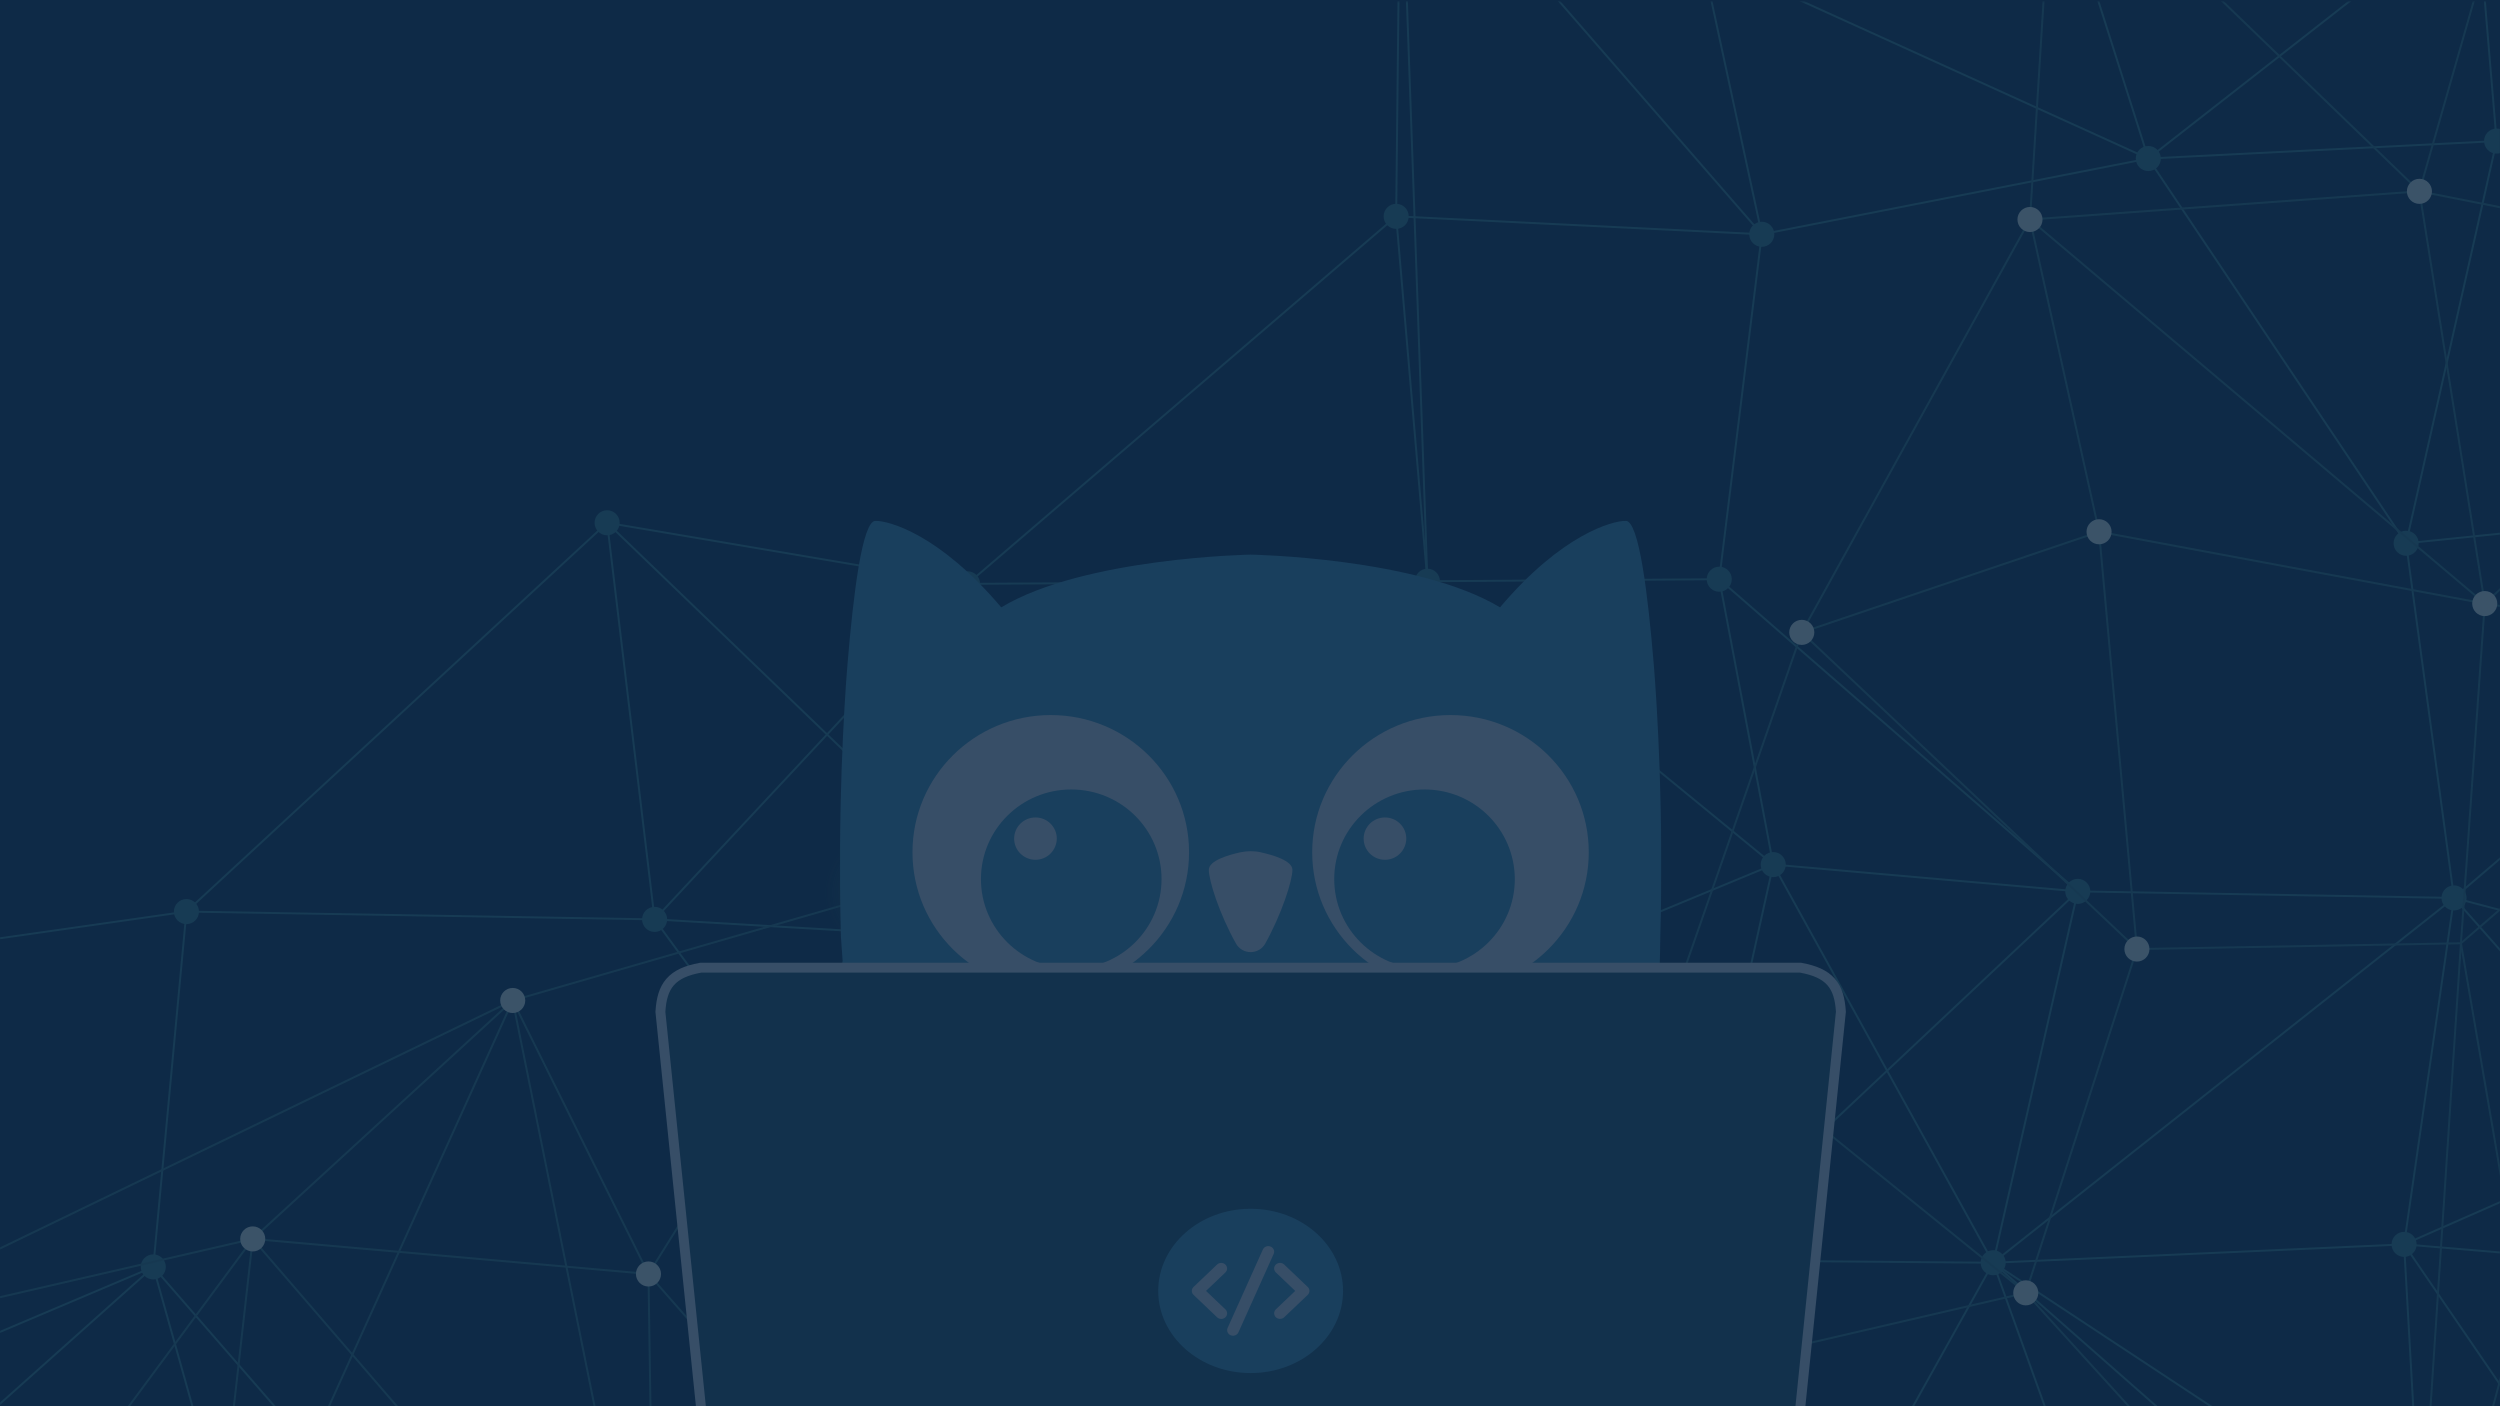 <svg width="1920" height="1080" viewBox="0 0 1920 1080" fill="none" xmlns="http://www.w3.org/2000/svg">
<rect x="0" y="0" width="1920" height="1080" fill="#808080" stroke="none"/>
<g clip-path="url(#clip0_1008_400)">
<rect width="1920" height="1080" fill="#0E2A47"/>
<g opacity="0.35">
<mask id="mask0_1008_400" style="mask-type:luminance" maskUnits="userSpaceOnUse" x="0" y="1" width="1920" height="1079">
<path d="M1920 1.24H0V1080H1920V1.24Z" fill="white"/>
</mask>
<g mask="url(#mask0_1008_400)">
<path d="M-138.182 740.325L143.181 700.103" stroke="#275B6C" stroke-width="1.5"/>
<path d="M-120.062 1073.8L117.723 972.991" stroke="#275B6C" stroke-width="1.5"/>
<path d="M-191.293 1248.77L117.723 972.991" stroke="#275B6C" stroke-width="1.5"/>
<path d="M143.181 700.103L117.723 972.991" stroke="#275B6C" stroke-width="1.5"/>
<path d="M216.531 1324.78L117.723 972.991" stroke="#275B6C" stroke-width="1.5"/>
<path d="M466.274 401.498L743.092 448.386" stroke="#275B6C" stroke-width="1.5"/>
<path d="M466.274 401.498L502.746 706.094" stroke="#275B6C" stroke-width="1.5"/>
<path d="M466.274 401.498L143.181 700.103" stroke="#275B6C" stroke-width="1.5"/>
<path d="M466.274 401.498L800.786 723.508" stroke="#275B6C" stroke-width="1.5"/>
<path d="M502.747 706.094L800.786 723.508" stroke="#275B6C" stroke-width="1.5"/>
<path d="M502.747 706.094L743.092 448.386" stroke="#275B6C" stroke-width="1.5"/>
<path d="M502.746 706.094L143.181 700.103" stroke="#275B6C" stroke-width="1.5"/>
<path d="M502.747 706.094L778.005 1082.31" stroke="#275B6C" stroke-width="1.5"/>
<path d="M435.655 1338.42L117.723 972.991" stroke="#275B6C" stroke-width="1.5"/>
<path d="M743.092 448.386L800.786 723.508" stroke="#275B6C" stroke-width="1.5"/>
<path d="M743.092 448.386L1096.26 446.382" stroke="#275B6C" stroke-width="1.5"/>
<path d="M743.092 448.386L1072.25 166.155" stroke="#275B6C" stroke-width="1.5"/>
<path d="M800.786 723.508L1090.49 776.502" stroke="#275B6C" stroke-width="1.5"/>
<path d="M778.005 1082.31L1006.28 1062.07" stroke="#275B6C" stroke-width="1.5"/>
<path d="M778.005 1082.31L800.786 723.508" stroke="#275B6C" stroke-width="1.5"/>
<path d="M704.983 1273.73L1006.28 1062.07" stroke="#275B6C" stroke-width="1.5"/>
<path d="M704.983 1273.73L800.786 723.508" stroke="#275B6C" stroke-width="1.5"/>
<path d="M1075.54 -139.192L1072.25 166.155" stroke="#275B6C" stroke-width="1.5"/>
<path d="M1075.54 -139.192L1353.06 179.928" stroke="#275B6C" stroke-width="1.5"/>
<path d="M1075.54 -139.192L1096.26 446.382" stroke="#275B6C" stroke-width="1.5"/>
<path d="M1075.54 -139.192L1649.9 121.752" stroke="#275B6C" stroke-width="1.5"/>
<path d="M1072.25 166.155L1353.06 179.928" stroke="#275B6C" stroke-width="1.5"/>
<path d="M1072.25 166.155L1096.26 446.382" stroke="#275B6C" stroke-width="1.5"/>
<path d="M1096.26 446.382L1320.38 444.841" stroke="#275B6C" stroke-width="1.5"/>
<path d="M1090.49 776.502L1294.55 967.867" stroke="#275B6C" stroke-width="1.5"/>
<path d="M1090.49 776.502L1361.84 664.003" stroke="#275B6C" stroke-width="1.5"/>
<path d="M1006.28 1062.07L1090.49 776.502" stroke="#275B6C" stroke-width="1.5"/>
<path d="M1006.28 1062.07L1023.92 1360.59" stroke="#275B6C" stroke-width="1.5"/>
<path d="M1006.28 1062.07L1294.55 967.867" stroke="#275B6C" stroke-width="1.5"/>
<path d="M1280.77 -155.296L1353.06 179.928" stroke="#275B6C" stroke-width="1.5"/>
<path d="M1353.06 179.928L1320.38 444.841" stroke="#275B6C" stroke-width="1.5"/>
<path d="M1320.38 444.841L1361.84 664.003" stroke="#275B6C" stroke-width="1.5"/>
<path d="M1361.84 664.003L1595.73 684.577" stroke="#275B6C" stroke-width="1.5"/>
<path d="M1361.84 664.003L1294.55 967.867" stroke="#275B6C" stroke-width="1.5"/>
<path d="M1361.84 664.003L1096.26 446.382" stroke="#275B6C" stroke-width="1.5"/>
<path d="M1294.55 967.867L1530.76 969.774" stroke="#275B6C" stroke-width="1.5"/>
<path d="M1294.55 967.867L1305.84 1372.81" stroke="#275B6C" stroke-width="1.5"/>
<path d="M1294.55 967.867L1595.73 684.577" stroke="#275B6C" stroke-width="1.5"/>
<path d="M1305.84 1372.81L1006.28 1062.07" stroke="#275B6C" stroke-width="1.5"/>
<path d="M1305.84 1372.81L1530.76 969.774" stroke="#275B6C" stroke-width="1.5"/>
<path d="M1553.58 -181.899L1649.9 121.753" stroke="#275B6C" stroke-width="1.5"/>
<path d="M1649.9 121.752L1917.4 108.345" stroke="#275B6C" stroke-width="1.5"/>
<path d="M1649.9 121.752L1353.06 179.928" stroke="#275B6C" stroke-width="1.5"/>
<path d="M1649.9 121.752L1901.98 -75.256" stroke="#275B6C" stroke-width="1.5"/>
<path d="M1649.9 121.752L1847.9 417.217" stroke="#275B6C" stroke-width="1.5"/>
<path d="M1595.73 684.577L1884.7 689.604" stroke="#275B6C" stroke-width="1.5"/>
<path d="M1595.73 684.577L1530.76 969.774" stroke="#275B6C" stroke-width="1.5"/>
<path d="M1595.73 684.577L1320.38 444.841" stroke="#275B6C" stroke-width="1.5"/>
<path d="M1530.76 969.774L1628.18 1240.91" stroke="#275B6C" stroke-width="1.5"/>
<path d="M1530.76 969.774L1846.34 955.673" stroke="#275B6C" stroke-width="1.5"/>
<path d="M1530.76 969.774L1361.84 664.003" stroke="#275B6C" stroke-width="1.5"/>
<path d="M1530.76 969.774L1863.65 1262.7" stroke="#275B6C" stroke-width="1.5"/>
<path d="M1901.98 -75.256L1917.4 108.345" stroke="#275B6C" stroke-width="1.5"/>
<path d="M1917.4 108.345L2112.68 171.741" stroke="#275B6C" stroke-width="1.5"/>
<path d="M1847.9 417.217L1884.7 689.604" stroke="#275B6C" stroke-width="1.5"/>
<path d="M1847.9 417.217L1917.4 108.345" stroke="#275B6C" stroke-width="1.5"/>
<path d="M1884.7 689.604L1846.34 955.673" stroke="#275B6C" stroke-width="1.5"/>
<path d="M1884.7 689.604L2239.43 782.763" stroke="#275B6C" stroke-width="1.5"/>
<path d="M1884.7 689.604L2141.76 980.6" stroke="#275B6C" stroke-width="1.5"/>
<path d="M1884.7 689.604L1530.76 969.774" stroke="#275B6C" stroke-width="1.5"/>
<path d="M1846.34 955.673L2141.76 980.6" stroke="#275B6C" stroke-width="1.5"/>
<path d="M1846.34 955.673L1863.65 1262.7" stroke="#275B6C" stroke-width="1.5"/>
<path d="M1863.65 1262.7L2141.76 980.6" stroke="#275B6C" stroke-width="1.5"/>
<path d="M2136.27 -181.899L1917.4 108.345" stroke="#275B6C" stroke-width="1.5"/>
<path d="M2112.68 171.741L1901.98 -75.256" stroke="#275B6C" stroke-width="1.5"/>
<path d="M2251.87 375.897L1847.9 417.217" stroke="#275B6C" stroke-width="1.5"/>
<path d="M2251.87 375.897L1917.4 108.345" stroke="#275B6C" stroke-width="1.5"/>
<path d="M2251.87 375.897L1884.7 689.604" stroke="#275B6C" stroke-width="1.5"/>
<path d="M2239.43 782.763L1846.34 955.673" stroke="#275B6C" stroke-width="1.5"/>
<path d="M2141.76 980.6L1628.18 1240.91" stroke="#275B6C" stroke-width="1.5"/>
<path d="M2123.26 1360.44L1846.34 955.673" stroke="#275B6C" stroke-width="1.5"/>
<path d="M2123.26 1360.44L1530.76 969.774" stroke="#275B6C" stroke-width="1.5"/>
<path d="M143.181 709.735C148.498 709.735 152.809 705.423 152.809 700.103C152.809 694.784 148.498 690.471 143.181 690.471C137.863 690.471 133.552 694.784 133.552 700.103C133.552 705.423 137.863 709.735 143.181 709.735Z" fill="#275B6C"/>
<path d="M117.723 982.623C123.041 982.623 127.352 978.31 127.352 972.991C127.352 967.671 123.041 963.359 117.723 963.359C112.406 963.359 108.095 967.671 108.095 972.991C108.095 978.31 112.406 982.623 117.723 982.623Z" fill="#275B6C"/>
<path d="M466.274 411.13C471.591 411.13 475.902 406.818 475.902 401.498C475.902 396.179 471.591 391.866 466.274 391.866C460.956 391.866 456.645 396.179 456.645 401.498C456.645 406.818 460.956 411.13 466.274 411.13Z" fill="#275B6C"/>
<path d="M502.747 715.726C508.064 715.726 512.375 711.414 512.375 706.094C512.375 700.775 508.064 696.462 502.747 696.462C497.429 696.462 493.118 700.775 493.118 706.094C493.118 711.414 497.429 715.726 502.747 715.726Z" fill="#275B6C"/>
<path d="M743.092 458.018C748.41 458.018 752.721 453.705 752.721 448.386C752.721 443.066 748.41 438.754 743.092 438.754C737.775 438.754 733.464 443.066 733.464 448.386C733.464 453.705 737.775 458.018 743.092 458.018Z" fill="#275B6C"/>
<path d="M800.786 733.14C806.104 733.14 810.414 728.828 810.414 723.508C810.414 718.189 806.104 713.876 800.786 713.876C795.468 713.876 791.157 718.189 791.157 723.508C791.157 728.828 795.468 733.14 800.786 733.14Z" fill="#275B6C"/>
<path d="M778.005 1091.94C783.323 1091.94 787.634 1087.63 787.634 1082.31C787.634 1076.99 783.323 1072.68 778.005 1072.68C772.688 1072.68 768.377 1076.99 768.377 1082.31C768.377 1087.63 772.688 1091.94 778.005 1091.94Z" fill="#275B6C"/>
<path d="M1072.25 175.787C1077.57 175.787 1081.88 171.474 1081.88 166.155C1081.88 160.835 1077.57 156.523 1072.25 156.523C1066.93 156.523 1062.62 160.835 1062.62 166.155C1062.62 171.474 1066.93 175.787 1072.25 175.787Z" fill="#275B6C"/>
<path d="M1096.26 456.014C1101.58 456.014 1105.89 451.702 1105.89 446.382C1105.89 441.063 1101.58 436.751 1096.26 436.751C1090.95 436.751 1086.64 441.063 1086.64 446.382C1086.64 451.702 1090.95 456.014 1096.26 456.014Z" fill="#275B6C"/>
<path d="M1090.49 786.134C1095.81 786.134 1100.12 781.822 1100.12 776.502C1100.12 771.183 1095.81 766.871 1090.49 766.871C1085.17 766.871 1080.86 771.183 1080.86 776.502C1080.86 781.822 1085.17 786.134 1090.49 786.134Z" fill="#275B6C"/>
<path d="M1006.28 1071.7C1011.59 1071.7 1015.91 1067.38 1015.91 1062.07C1015.91 1056.75 1011.59 1052.43 1006.28 1052.43C1000.96 1052.43 996.649 1056.75 996.649 1062.07C996.649 1067.38 1000.96 1071.7 1006.28 1071.7Z" fill="#275B6C"/>
<path d="M1353.06 189.56C1358.37 189.56 1362.68 185.248 1362.68 179.928C1362.68 174.609 1358.37 170.297 1353.06 170.297C1347.74 170.297 1343.43 174.609 1343.43 179.928C1343.43 185.248 1347.74 189.56 1353.06 189.56Z" fill="#275B6C"/>
<path d="M1320.38 454.473C1325.69 454.473 1330.01 450.161 1330.01 444.841C1330.01 439.522 1325.69 435.209 1320.38 435.209C1315.06 435.209 1310.75 439.522 1310.75 444.841C1310.75 450.161 1315.06 454.473 1320.38 454.473Z" fill="#275B6C"/>
<path d="M1361.84 673.635C1367.16 673.635 1371.47 669.322 1371.47 664.003C1371.47 658.684 1367.16 654.371 1361.84 654.371C1356.52 654.371 1352.21 658.684 1352.21 664.003C1352.21 669.322 1356.52 673.635 1361.84 673.635Z" fill="#275B6C"/>
<path d="M1294.55 977.499C1299.87 977.499 1304.18 973.186 1304.18 967.867C1304.18 962.547 1299.87 958.235 1294.55 958.235C1289.24 958.235 1284.93 962.547 1284.93 967.867C1284.93 973.186 1289.24 977.499 1294.55 977.499Z" fill="#275B6C"/>
<path d="M1649.9 131.384C1655.22 131.384 1659.53 127.072 1659.53 121.753C1659.53 116.433 1655.22 112.121 1649.9 112.121C1644.58 112.121 1640.27 116.433 1640.27 121.753C1640.27 127.072 1644.58 131.384 1649.9 131.384Z" fill="#275B6C"/>
<path d="M1595.73 694.208C1601.05 694.208 1605.36 689.896 1605.36 684.577C1605.36 679.257 1601.05 674.945 1595.73 674.945C1590.41 674.945 1586.1 679.257 1586.1 684.577C1586.1 689.896 1590.41 694.208 1595.73 694.208Z" fill="#275B6C"/>
<path d="M1530.76 979.406C1536.08 979.406 1540.39 975.093 1540.39 969.774C1540.39 964.454 1536.08 960.142 1530.76 960.142C1525.44 960.142 1521.13 964.454 1521.13 969.774C1521.13 975.093 1525.44 979.406 1530.76 979.406Z" fill="#275B6C"/>
<path d="M1917.4 117.977C1922.72 117.977 1927.03 113.665 1927.03 108.345C1927.03 103.026 1922.72 98.713 1917.4 98.713C1912.08 98.713 1907.77 103.026 1907.77 108.345C1907.77 113.665 1912.08 117.977 1917.4 117.977Z" fill="#275B6C"/>
<path d="M1847.9 426.849C1853.22 426.849 1857.53 422.537 1857.53 417.217C1857.53 411.898 1853.22 407.586 1847.9 407.586C1842.58 407.586 1838.27 411.898 1838.27 417.217C1838.27 422.537 1842.58 426.849 1847.9 426.849Z" fill="#275B6C"/>
<path d="M1884.7 699.236C1890.02 699.236 1894.33 694.924 1894.33 689.604C1894.33 684.285 1890.02 679.973 1884.7 679.973C1879.38 679.973 1875.07 684.285 1875.07 689.604C1875.07 694.924 1879.38 699.236 1884.7 699.236Z" fill="#275B6C"/>
<path d="M1846.34 965.305C1851.66 965.305 1855.97 960.992 1855.97 955.673C1855.97 950.353 1851.66 946.041 1846.34 946.041C1841.02 946.041 1836.71 950.353 1836.71 955.673C1836.71 960.992 1841.02 965.305 1846.34 965.305Z" fill="#275B6C"/>
<path d="M681.162 685.405L393.771 768.373" stroke="#245465" stroke-width="1.5"/>
<path d="M681.162 685.405L1010.26 723.027" stroke="#245465" stroke-width="1.5"/>
<path d="M-147.849 1030.32L194.096 951.493" stroke="#245465" stroke-width="1.5"/>
<path d="M-72.805 1312.09L194.096 951.493" stroke="#245465" stroke-width="1.5"/>
<path d="M194.096 951.493L393.771 768.373" stroke="#245465" stroke-width="1.5"/>
<path d="M194.096 951.493L498.029 978.423" stroke="#245465" stroke-width="1.5"/>
<path d="M155.486 1294.6L194.096 951.493" stroke="#245465" stroke-width="1.5"/>
<path d="M155.486 1294.6L-147.849 1030.32" stroke="#245465" stroke-width="1.5"/>
<path d="M393.771 768.373L498.028 978.423" stroke="#245465" stroke-width="1.5"/>
<path d="M393.771 768.373L503.016 1310.12" stroke="#245465" stroke-width="1.5"/>
<path d="M393.771 768.373L155.486 1294.6" stroke="#245465" stroke-width="1.5"/>
<path d="M393.771 768.373L-147.849 1030.32" stroke="#245465" stroke-width="1.5"/>
<path d="M498.028 978.423L503.016 1310.12" stroke="#245465" stroke-width="1.5"/>
<path d="M498.028 978.423L681.162 685.405" stroke="#245465" stroke-width="1.5"/>
<path d="M498.028 978.423L757.207 1273.66" stroke="#245465" stroke-width="1.5"/>
<path d="M503.016 1310.12L194.096 951.493" stroke="#245465" stroke-width="1.5"/>
<path d="M1010.26 723.027L1283.73 773.035" stroke="#245465" stroke-width="1.5"/>
<path d="M1010.26 723.027L1063.12 1000.38" stroke="#245465" stroke-width="1.5"/>
<path d="M1063.12 1000.38L1304.51 1051.18" stroke="#245465" stroke-width="1.5"/>
<path d="M1021.2 1265.37L1063.12 1000.38" stroke="#245465" stroke-width="1.5"/>
<path d="M1021.2 1265.37L1304.51 1051.18" stroke="#245465" stroke-width="1.5"/>
<path d="M1021.2 1265.37L1010.26 723.027" stroke="#245465" stroke-width="1.5"/>
<path d="M1383.77 485.661L1612.08 408.395" stroke="#245465" stroke-width="1.5"/>
<path d="M1383.77 485.661L1283.73 773.035" stroke="#245465" stroke-width="1.5"/>
<path d="M1383.77 485.661L1641.16 728.864" stroke="#245465" stroke-width="1.5"/>
<path d="M1283.73 773.035L1304.51 1051.18" stroke="#245465" stroke-width="1.5"/>
<path d="M1283.73 773.035L1063.12 1000.38" stroke="#245465" stroke-width="1.5"/>
<path d="M1283.73 773.035L1555.79 992.909" stroke="#245465" stroke-width="1.5"/>
<path d="M1304.51 1051.18L1555.79 992.909" stroke="#245465" stroke-width="1.5"/>
<path d="M1304.51 1051.18L1010.26 723.027" stroke="#245465" stroke-width="1.5"/>
<path d="M1577.21 -124.224L1559.03 168.582" stroke="#245465" stroke-width="1.5"/>
<path d="M1577.21 -124.224L1858.11 146.949" stroke="#245465" stroke-width="1.5"/>
<path d="M1559.03 168.582L1612.08 408.395" stroke="#245465" stroke-width="1.5"/>
<path d="M1559.03 168.582L1858.11 146.949" stroke="#245465" stroke-width="1.5"/>
<path d="M1559.03 168.582L1383.77 485.661" stroke="#245465" stroke-width="1.5"/>
<path d="M1559.03 168.582L1908.29 463.546" stroke="#245465" stroke-width="1.5"/>
<path d="M1641.16 728.864L1890 724.433" stroke="#245465" stroke-width="1.5"/>
<path d="M1641.16 728.864L1555.79 992.909" stroke="#245465" stroke-width="1.5"/>
<path d="M1641.16 728.864L1612.08 408.395" stroke="#245465" stroke-width="1.5"/>
<path d="M1955.41 -193.881L1858.11 146.949" stroke="#245465" stroke-width="1.5"/>
<path d="M1858.11 146.949L1908.29 463.546" stroke="#245465" stroke-width="1.5"/>
<path d="M1858.11 146.949L2180.93 210.5" stroke="#245465" stroke-width="1.5"/>
<path d="M1908.29 463.546L2148.87 500.648" stroke="#245465" stroke-width="1.5"/>
<path d="M1908.29 463.546L1890 724.433" stroke="#245465" stroke-width="1.5"/>
<path d="M1908.29 463.546L1612.08 408.395" stroke="#245465" stroke-width="1.5"/>
<path d="M1890 724.433L1936.83 997.321" stroke="#245465" stroke-width="1.5"/>
<path d="M1890 724.433L2148.87 500.648" stroke="#245465" stroke-width="1.5"/>
<path d="M1851.06 1317.96L1936.83 997.321" stroke="#245465" stroke-width="1.5"/>
<path d="M1851.06 1317.96L1555.79 992.909" stroke="#245465" stroke-width="1.5"/>
<path d="M1851.06 1317.96L2241.74 957.541" stroke="#245465" stroke-width="1.5"/>
<path d="M1851.06 1317.96L1890 724.433" stroke="#245465" stroke-width="1.5"/>
<path d="M2180.93 210.5L1908.29 463.546" stroke="#245465" stroke-width="1.5"/>
<path d="M681.162 733.564C707.75 733.564 729.304 712.002 729.304 685.405C729.304 658.807 707.75 637.246 681.162 637.246C654.574 637.246 633.02 658.807 633.02 685.405C633.02 712.002 654.574 733.564 681.162 733.564Z" fill="url(#paint0_radial_1008_400)"/>
<path d="M194.096 961.125C199.414 961.125 203.725 956.812 203.725 951.493C203.725 946.173 199.414 941.861 194.096 941.861C188.779 941.861 184.468 946.173 184.468 951.493C184.468 956.812 188.779 961.125 194.096 961.125Z" fill="#8EA0A7"/>
<path d="M393.771 778.005C399.089 778.005 403.4 773.693 403.4 768.373C403.4 763.054 399.089 758.741 393.771 758.741C388.454 758.741 384.143 763.054 384.143 768.373C384.143 773.693 388.454 778.005 393.771 778.005Z" fill="#8EA0A7"/>
<path d="M498.029 988.055C503.346 988.055 507.657 983.743 507.657 978.423C507.657 973.104 503.346 968.791 498.029 968.791C492.711 968.791 488.4 973.104 488.4 978.423C488.4 983.743 492.711 988.055 498.029 988.055Z" fill="#8EA0A7"/>
<path d="M1010.26 732.659C1015.58 732.659 1019.89 728.346 1019.89 723.027C1019.89 717.707 1015.58 713.395 1010.26 713.395C1004.95 713.395 1000.63 717.707 1000.63 723.027C1000.63 728.346 1004.95 732.659 1010.26 732.659Z" fill="#8EA0A7"/>
<path d="M1063.12 1010.02C1068.44 1010.02 1072.75 1005.7 1072.75 1000.38C1072.75 995.064 1068.44 990.752 1063.12 990.752C1057.81 990.752 1053.5 995.064 1053.5 1000.38C1053.5 1005.7 1057.81 1010.02 1063.12 1010.02Z" fill="#8EA0A7"/>
<path d="M1383.77 495.293C1389.09 495.293 1393.4 490.98 1393.4 485.661C1393.4 480.341 1389.09 476.029 1383.77 476.029C1378.45 476.029 1374.14 480.341 1374.14 485.661C1374.14 490.98 1378.45 495.293 1383.77 495.293Z" fill="#8EA0A7"/>
<path d="M1283.73 782.667C1289.05 782.667 1293.36 778.354 1293.36 773.035C1293.36 767.715 1289.05 763.403 1283.73 763.403C1278.41 763.403 1274.1 767.715 1274.1 773.035C1274.1 778.354 1278.41 782.667 1283.73 782.667Z" fill="#8EA0A7"/>
<path d="M1304.51 1060.81C1309.83 1060.81 1314.14 1056.5 1314.14 1051.18C1314.14 1045.86 1309.83 1041.55 1304.51 1041.55C1299.19 1041.55 1294.88 1045.86 1294.88 1051.18C1294.88 1056.5 1299.19 1060.81 1304.51 1060.81Z" fill="#8EA0A7"/>
<path d="M1559.03 178.214C1564.35 178.214 1568.66 173.902 1568.66 168.582C1568.66 163.263 1564.35 158.95 1559.03 158.95C1553.71 158.95 1549.4 163.263 1549.4 168.582C1549.4 173.902 1553.71 178.214 1559.03 178.214Z" fill="#8EA0A7"/>
<path d="M1612.08 418.026C1617.4 418.026 1621.71 413.714 1621.71 408.395C1621.71 403.075 1617.4 398.763 1612.08 398.763C1606.76 398.763 1602.45 403.075 1602.45 408.395C1602.45 413.714 1606.76 418.026 1612.08 418.026Z" fill="#8EA0A7"/>
<path d="M1641.16 738.495C1646.48 738.495 1650.79 734.183 1650.79 728.863C1650.79 723.544 1646.48 719.232 1641.16 719.232C1635.84 719.232 1631.53 723.544 1631.53 728.863C1631.53 734.183 1635.84 738.495 1641.16 738.495Z" fill="#8EA0A7"/>
<path d="M1555.79 1002.54C1561.11 1002.54 1565.42 998.229 1565.42 992.909C1565.42 987.59 1561.11 983.278 1555.79 983.278C1550.48 983.278 1546.16 987.59 1546.16 992.909C1546.16 998.229 1550.48 1002.54 1555.79 1002.54Z" fill="#8EA0A7"/>
<path d="M1858.11 156.581C1863.43 156.581 1867.74 152.269 1867.74 146.949C1867.74 141.63 1863.43 137.317 1858.11 137.317C1852.79 137.317 1848.48 141.63 1848.48 146.949C1848.48 152.269 1852.79 156.581 1858.11 156.581Z" fill="#8EA0A7"/>
<path d="M1908.29 473.178C1913.61 473.178 1917.92 468.866 1917.92 463.546C1917.92 458.227 1913.61 453.914 1908.29 453.914C1902.97 453.914 1898.66 458.227 1898.66 463.546C1898.66 468.866 1902.97 473.178 1908.29 473.178Z" fill="#8EA0A7"/>
</g>
</g>
<mask id="mask1_1008_400" style="mask-type:luminance" maskUnits="userSpaceOnUse" x="645" y="400" width="631" height="726">
<path d="M1275.91 400H645.057V1125.49H1275.91V400Z" fill="white"/>
</mask>
<g mask="url(#mask1_1008_400)">
<path d="M1236.49 526.171H684.486V778.514H1236.49V526.171Z" fill="#374E67"/>
<path d="M672.385 399.998C662.214 399.998 655.346 456.36 650.855 510.364C648.345 540.38 643.06 626.105 645.834 719.562C651.155 790.624 653.946 869.383 673.442 935.053C713.73 1069.67 831.557 1106.5 873.958 1117.12C901.719 1123.33 929.682 1126.3 960.479 1125.24C994.108 1126.29 1018.58 1121.87 1047 1117.12C1089.27 1106.5 1207.1 1069.67 1247.52 935.053C1265.95 866.365 1274.36 791.628 1275.12 719.562C1277.9 625.973 1272.61 540.38 1270.1 510.364C1265.61 456.229 1258.74 399.998 1248.57 399.998C1238.4 399.998 1199.7 410.09 1152.01 466.453C1088.48 428.178 960.479 425.95 960.479 425.95C960.479 425.95 832.482 428.179 768.945 466.453C721.26 410.09 682.686 399.998 672.383 399.998H672.385ZM806.987 549.164C865.636 549.164 913.19 596.351 913.19 654.55C913.19 712.748 865.636 759.935 806.987 759.935C748.338 759.935 700.785 712.748 700.785 654.55C700.785 596.351 748.338 549.164 806.987 549.164ZM1113.97 549.164C1172.62 549.164 1220.17 596.351 1220.17 654.55C1220.17 712.748 1172.62 759.935 1113.97 759.935C1055.32 759.935 1007.77 712.748 1007.77 654.55C1007.77 596.351 1055.32 549.164 1113.97 549.164ZM960.413 653.716C962.988 653.7 965.564 653.961 968.14 654.55C977.65 656.648 992.577 660.974 992.577 668.053C992.577 676.311 984.389 701.869 971.707 724.677C969.462 728.74 965.103 731.23 960.479 731.23C955.856 731.23 951.497 728.74 949.252 724.677C936.439 701.869 928.38 676.311 928.38 668.053C928.38 660.975 943.174 656.648 952.685 654.55C955.261 654.026 957.837 653.732 960.413 653.716Z" fill="#193F5D"/>
<path d="M822.718 606.313C784.411 606.313 753.369 637.116 753.369 675.128C753.369 713.14 784.411 743.943 822.718 743.943C861.024 743.943 892.066 713.14 892.066 675.128C892.066 637.116 861.024 606.313 822.718 606.313ZM795.242 660.316C786.26 660.316 778.863 653.107 778.863 644.063C778.863 635.15 786.128 627.809 795.242 627.809C804.225 627.809 811.622 635.018 811.622 644.063C811.49 653.107 804.225 660.316 795.242 660.316Z" fill="#193F5D"/>
<path d="M1094.04 606.313C1055.73 606.313 1024.69 637.116 1024.69 675.128C1024.69 713.14 1055.73 743.943 1094.04 743.943C1132.34 743.943 1163.38 713.14 1163.38 675.128C1163.25 637.116 1132.34 606.313 1094.04 606.313ZM1063.66 660.316C1054.67 660.316 1047.28 653.107 1047.28 644.063C1047.28 635.15 1054.54 627.809 1063.66 627.809C1072.64 627.809 1080.03 635.018 1080.03 644.063C1079.9 653.107 1072.64 660.316 1063.66 660.316Z" fill="#193F5D"/>
</g>
<path d="M574.102 1231.75L956.679 1231.77V1231.8H960.486L1346.89 1231.77C1346.89 1231.77 1346.89 1231.77 1346.9 1231.77C1353.43 1231.8 1358.63 1230.23 1362.47 1226.14C1366.11 1222.27 1368 1216.65 1369.36 1209.94L1369.4 1209.76L1369.41 1209.57L1413.77 777.422L1413.81 777.104L1413.79 776.786C1413.18 767.495 1411.33 759.895 1406.31 754.158C1401.29 748.42 1393.68 745.192 1383.08 743.236L1382.74 743.173H1382.39H538.6H538.252L537.911 743.236C527.319 745.192 519.702 748.42 514.684 754.158C509.667 759.894 507.819 767.493 507.21 776.784L507.189 777.103L507.222 777.42L551.579 1209.55L551.598 1209.73L551.635 1209.91C552.993 1216.63 554.879 1222.24 558.518 1226.12C562.359 1230.21 567.562 1231.77 574.095 1231.75C574.097 1231.75 574.1 1231.75 574.102 1231.75Z" fill="#12314C" stroke="#374E67" stroke-width="7.596"/>
<path d="M960.486 1054.51C999.682 1054.51 1031.46 1026.27 1031.46 991.428C1031.46 956.587 999.682 928.342 960.486 928.342C921.29 928.342 889.515 956.587 889.515 991.428C889.515 1026.27 921.29 1054.51 960.486 1054.51Z" fill="#193F5D"/>
<path d="M942.808 1019.85L969.889 959.618C970.344 958.612 971.185 957.809 972.241 957.373C973.296 956.937 974.486 956.902 975.568 957.273C976.65 957.645 977.543 958.396 978.064 959.372C978.584 960.349 978.694 961.478 978.371 962.53L978.19 963.003L951.11 1023.24C950.654 1024.25 949.813 1025.05 948.758 1025.48C947.702 1025.92 946.512 1025.96 945.43 1025.58C944.348 1025.21 943.455 1024.46 942.935 1023.48C942.414 1022.51 942.304 1021.38 942.628 1020.33L942.808 1019.85ZM916.645 988.377L934.71 971.171C935.523 970.4 936.614 969.952 937.761 969.919C938.908 969.885 940.025 970.269 940.886 970.992C941.746 971.714 942.286 972.722 942.395 973.81C942.503 974.898 942.173 975.985 941.472 976.849L941.097 977.253L926.224 991.418L941.097 1005.58C941.915 1006.35 942.393 1007.4 942.432 1008.49C942.471 1009.59 942.069 1010.66 941.307 1011.48C940.545 1012.31 939.482 1012.82 938.334 1012.92C937.187 1013.02 936.042 1012.7 935.135 1012.03L934.71 1011.66L916.645 994.459C915.867 993.718 915.4 992.733 915.331 991.688C915.262 990.642 915.596 989.609 916.27 988.781L916.645 988.377ZM979.875 971.167C980.652 970.426 981.687 969.981 982.785 969.916C983.882 969.85 984.967 970.168 985.836 970.81L986.256 971.167L1004.33 988.377C1005.1 989.118 1005.57 990.103 1005.64 991.148C1005.71 992.194 1005.38 993.227 1004.7 994.055L1004.33 994.463L986.256 1011.65C985.444 1012.42 984.353 1012.87 983.206 1012.9C982.059 1012.93 980.942 1012.55 980.081 1011.83C979.221 1011.1 978.681 1010.1 978.572 1009.01C978.463 1007.92 978.793 1006.83 979.495 1005.97L979.875 1005.56L994.738 991.418L979.866 977.249C979.019 976.442 978.543 975.349 978.543 974.208C978.543 973.067 979.019 971.974 979.866 971.167H979.875Z" fill="#374E67"/>
</g>
<defs>
<radialGradient id="paint0_radial_1008_400" cx="0" cy="0" r="1" gradientUnits="userSpaceOnUse" gradientTransform="translate(681.162 685.405) scale(48.142 48.159)">
<stop offset="0.1" stop-color="white"/>
<stop offset="0.2" stop-color="#1C414E"/>
<stop offset="1" stop-color="#1C414E" stop-opacity="0"/>
</radialGradient>
<clipPath id="clip0_1008_400">
<rect width="1920" height="1080" fill="white"/>
</clipPath>
</defs>
</svg>
